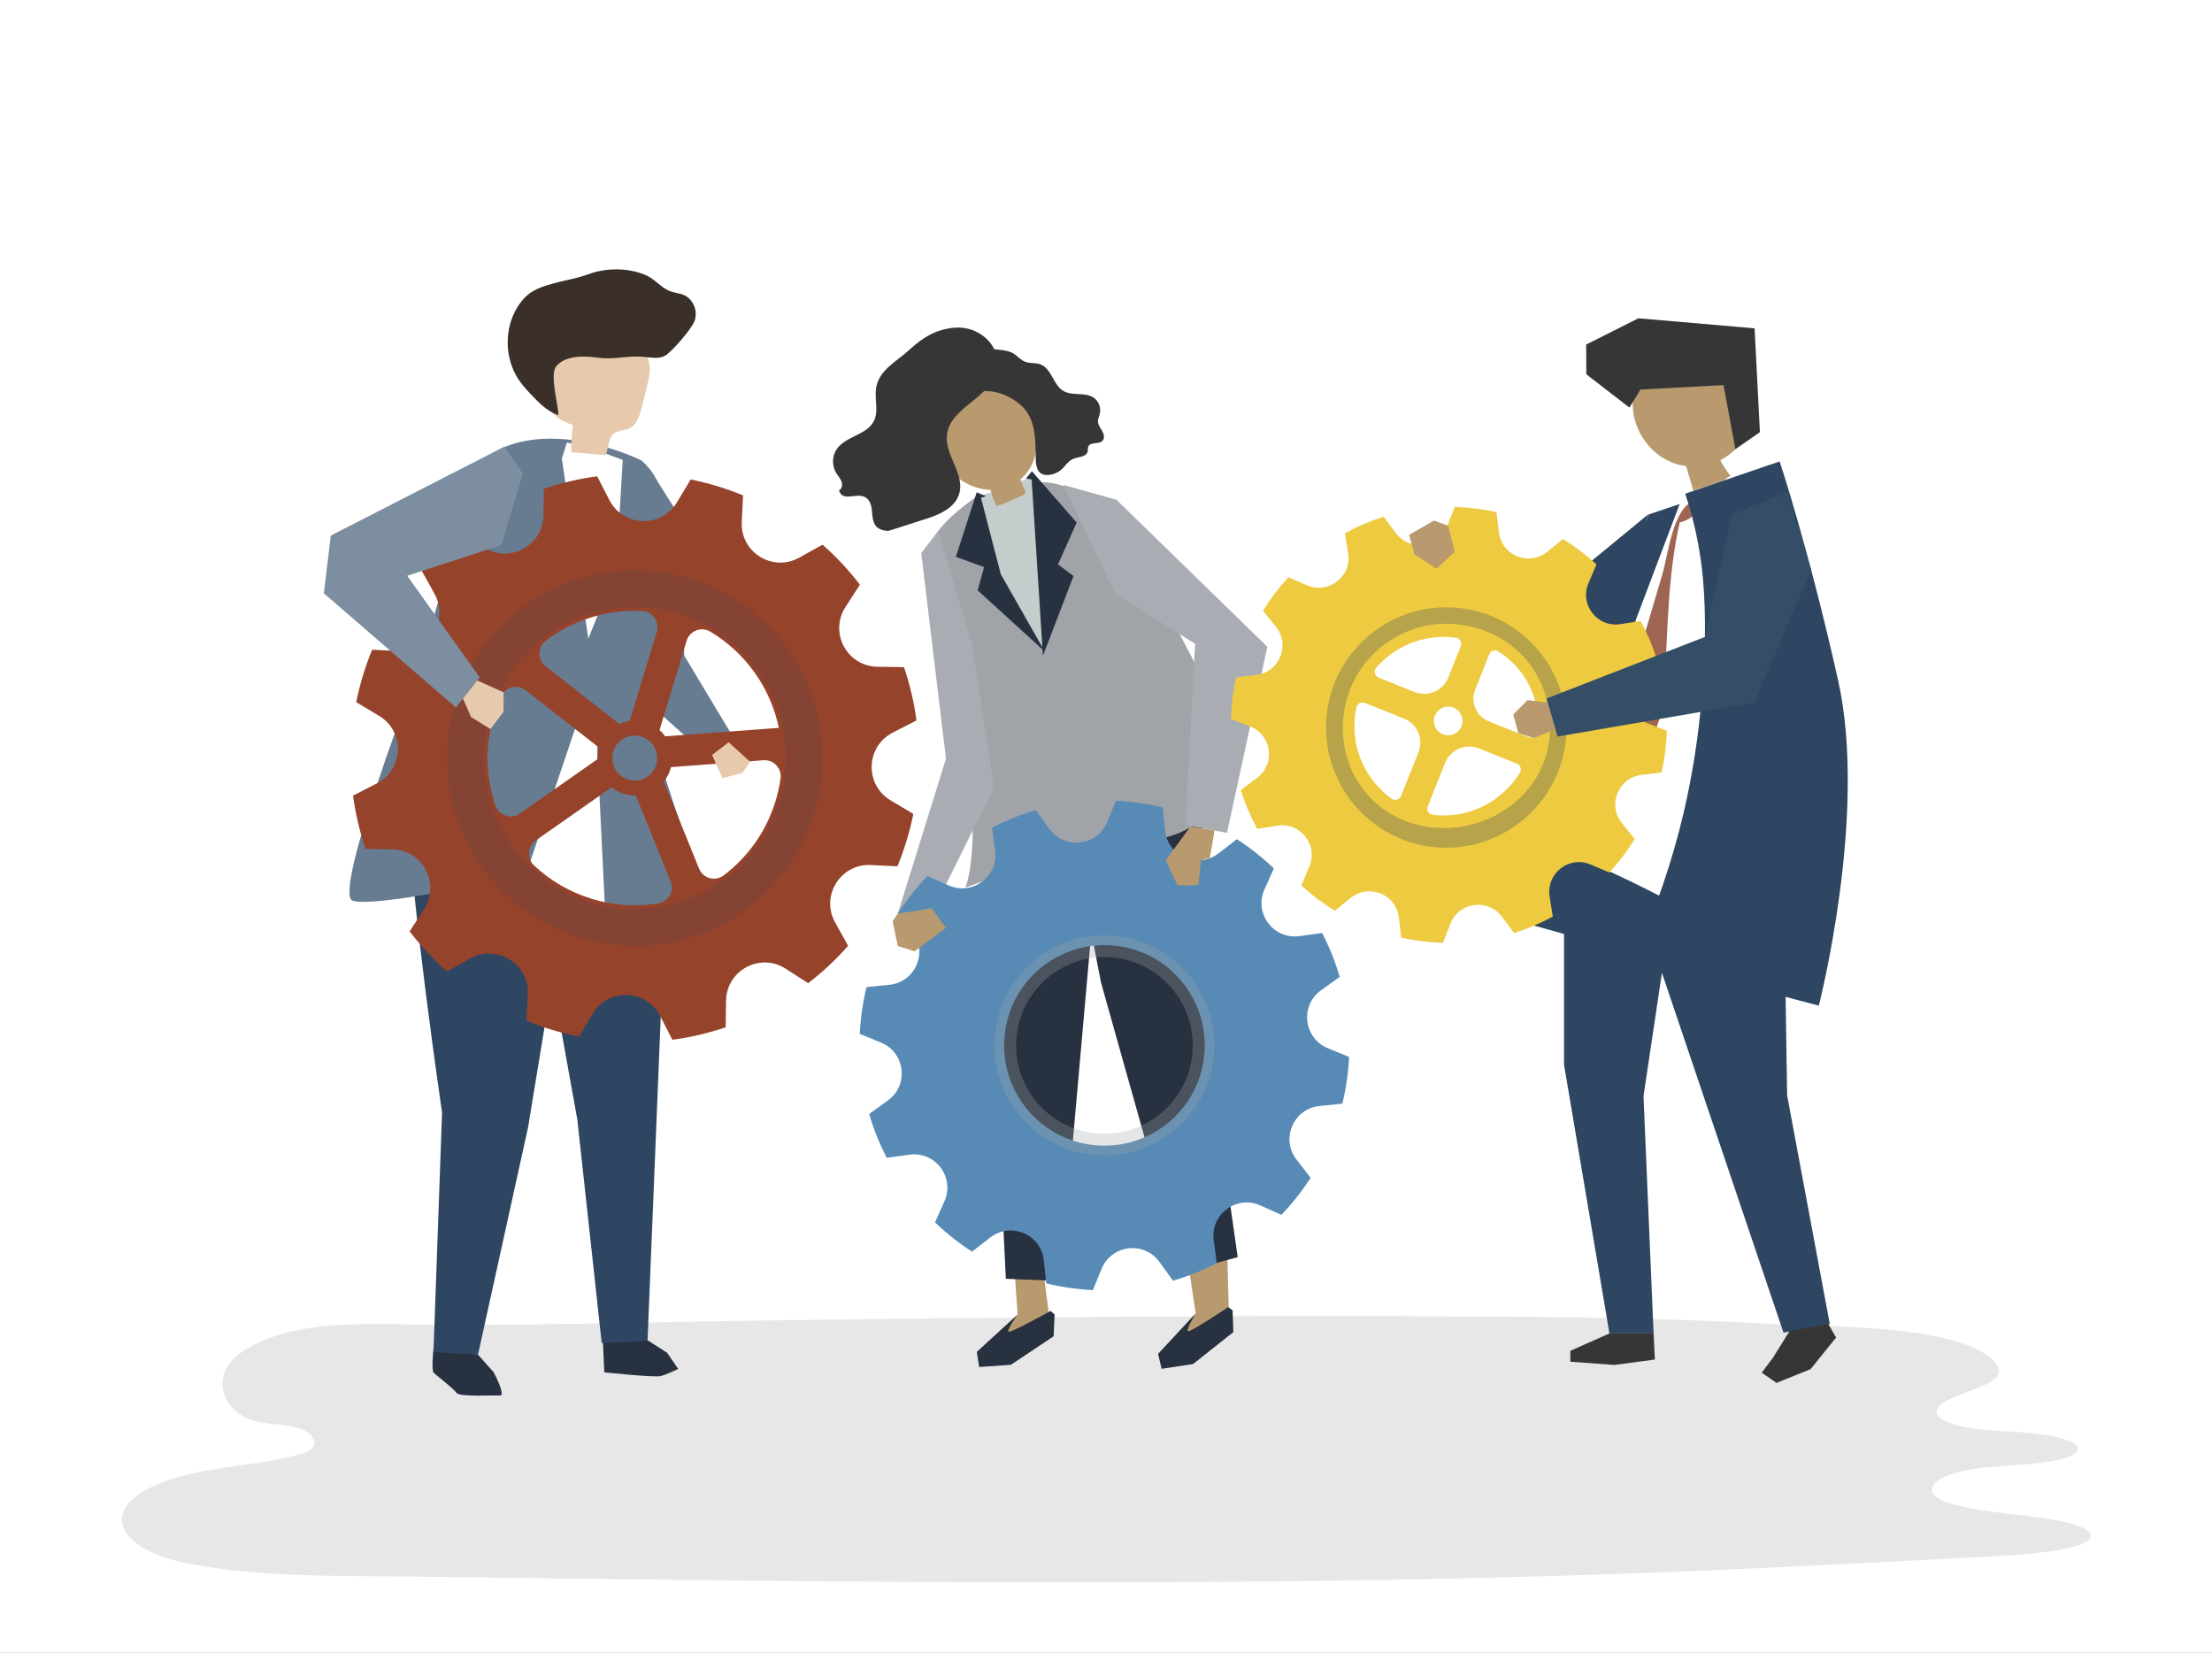 <?xml version="1.0" encoding="utf-8"?>
<!-- Generator: Adobe Illustrator 27.5.0, SVG Export Plug-In . SVG Version: 6.00 Build 0)  -->
<svg version="1.1" xmlns="http://www.w3.org/2000/svg" xmlns:xlink="http://www.w3.org/1999/xlink" x="0px" y="0px"
	 viewBox="0 0 1700 1270" style="enable-background:new 0 0 1700 1270;" xml:space="preserve">
<rect x="0" y="0" width="1700" height="1270" fill="#808080" stroke="none"/>
<g id="background">
	<g>
		
			<rect x="215" y="-215" transform="matrix(-1.836970e-16 1 -1 -1.836970e-16 1485 -215)" style="fill:#FFFFFF;" width="1270" height="1700"/>
	</g>
</g>
<g id="shadow">
	<g style="opacity:0.11;">
		<path style="fill:#272525;" d="M441.712,1017.265c-30.659,0.488-61.316,0.859-91.964,0.951
			c-54.618,0.164-126.207-7.952-166.973,22.949c-20.527,15.558-13.771,46.586,18.789,52.087c9.214,1.557,19.134,1.386,27.777,4.036
			c8.645,2.65,15.493,9.866,10.696,15.377c-2.452,2.817-7.173,4.327-11.699,5.511c-28.623,7.485-60.347,8.435-88.822,16.169
			c-67.658,18.378-55.977,55.318,5.531,67.24c55.313,10.722,116.826,9.239,173.852,9.965
			c333.754,4.248,668.408,9.294,1000.312-5.028c71.58-3.089,142.745-6.99,214.016-10.627c32.617-1.662,73.441-5.998,73.57-15.714
			c0.09-6.766-21.443-11.81-42.668-14.451c-37.171-4.624-85.696-8.648-78.671-23.776c2.563-5.519,14.661-10.582,31.467-13.169
			c12.98-1.998,27.91-2.526,41.982-3.729c14.072-1.203,28.5-3.412,34.417-7.348c15.933-10.6-24.192-16.909-52.437-17.877
			c-33.829-1.159-61.411-8.609-49.749-19.851c8.123-7.83,34.563-13.127,42.603-20.964c3.233-3.152,3.229-6.542,1.08-9.773
			c-21.471-32.278-133.642-29.51-175.444-31.927c-77.335-4.47-155.018-5.324-232.597-5.724
			c-175.985-0.908-351.975,0.608-527.923,2.963C546.497,1015.257,494.101,1016.431,441.712,1017.265z"/>
	</g>
</g>
<g id="object">
	<g>
		<g>
			<polygon style="fill:#677B91;" points="499.433,360.632 519.112,391.732 526,504 568,574 546,583 478,522 488.285,445.166 			"/>
		</g>
		<g>
			<g>
				<g>
					<path style="fill:#273140;" d="M488.524,1024.022l24.247,15.544l8.414,12.355c0,0-8.623,4.32-13.469,5.525
						c-4.846,1.205-43.269-2.899-43.269-2.899l-1.041-22.5L488.524,1024.022z"/>
				</g>
				<g>
					<path style="fill:#273140;" d="M367.357,1040.993l11.984,13.436c0,0,9.749,18.213,4.86,17.934
						c-4.889-0.279-31.454,1.145-33.242-1.9c-1.788-3.045-15.895-13.66-17.738-15.727c-1.844-2.067,0.04-19.16,0.04-19.16
						L367.357,1040.993z"/>
				</g>
				<g>
					<path style="fill:#2E4661;" d="M435.879,683.564l-30.111,183.064l-38.411,174.365l-34.219-1.956l6.594-184.031
						c0,0-24.665-169.142-24.749-219.172L435.879,683.564z"/>
				</g>
				<g>
					<polygon style="fill:#2E4661;" points="511.421,692.588 497.646,1030.463 462.429,1032.092 443.701,860.419 416.431,708.923 
						489.212,615.188 					"/>
				</g>
				<g>
					<g>
						<polygon style="fill:none;" points="362.115,373.607 362.116,373.607 362.115,373.607 						"/>
					</g>
					<g>
						<path style="fill:#677B91;" d="M497.012,515.995c-0.495-91.733,30.988-129.62-3.748-162.03c0,0-61.017-30.644-108.044-9.344
							c-0.652,0.295-1.301,0.599-1.948,0.907l-21.157,28.079c0,0-39.201,137.111-39.201,137.111s-68.303,176.64-51.757,181.483
							c18.747,5.488,114.498-17.825,130.94-13.536c16.441,4.289,65.498,23.571,116.795,16.823
							C562.869,689.703,497.507,607.728,497.012,515.995z"/>
					</g>
				</g>
				<g>
					<polygon style="fill:#FFFFFF;" points="448.263,342.147 435.61,340.107 431.805,352.491 452.154,490.742 473.668,436.896 
						478.607,353.434 					"/>
				</g>
				<g>
					<polygon style="fill:#FFFFFF;" points="449.803,536.801 402.003,678.384 438.439,691.169 464.766,694.335 458.273,561.247 
											"/>
				</g>
				<g>
					<g>
						<path style="fill:#E7CAAD;" d="M465.383,349.771c-8.753-0.749-17.505-1.499-26.258-2.248
							c-0.179-7.004,0.203-14.021,1.14-20.964c-7.32-2.464-15.79-6.192-17.162-13.793c-0.432-2.394-0.05-4.852,0.332-7.254
							c1.579-9.932,0.066-20.396,4.738-29.796c1.548-3.115,1.129-6.972,2.953-9.933c3.201-5.197,9.518-7.536,15.517-8.661
							c15.309-2.87,32.074,0.23,44.107,10.12c3.202,2.632,6.109,5.809,7.557,9.693c2.233,5.989,0.712,12.648-0.828,18.851
							c-1.422,5.726-2.843,11.451-4.264,17.177c-1.635,6.585-4.022,14.079-10.312,16.624c-3.34,1.352-7.308,1.023-10.322,2.997
							C467.266,336.065,468.095,344.025,465.383,349.771z"/>
					</g>
					<g>
						<path style="fill:#3A3029;" d="M519.296,224.968c-1.932-0.429-3.901-0.923-5.877-1.883
							c-6.236-3.032-10.455-8.764-17.091-11.642c-13.423-5.822-30.568-5.779-44.206-0.705c-13.052,4.856-30.644,6.196-42.427,12.962
							c-4.92,2.825-8.819,7.19-11.838,11.993c-10.461,16.643-10.215,39.394,0.605,55.807c2.427,3.682,5.318,7.039,8.351,10.241
							c6.278,6.627,13.79,14.816,22.335,17.188c0.1-7.617-7.158-31.534-1.394-37.853c7.643-8.379,21.919-7.557,32.116-6.168
							c12.149,1.655,22.355-1.84,34.494-0.72c6.183,0.571,13.137,2.111,18.056-1.68c5.686-4.382,17.912-18.543,20.936-24.856
							c2.648-5.527,1.331-12.527-2.672-17.167C527.228,226.478,523.341,225.866,519.296,224.968z"/>
					</g>
				</g>
			</g>
		</g>
		<g>
			<g>
				<g>
					<path style="fill:#96432B;" d="M686.045,563.023l18.311-9.4c-1.857-13.868-5.066-27.572-9.614-40.95l-20.513-0.332
						c-23.305-0.378-37.117-26.221-24.483-45.807l11.121-17.24c-8.596-11.214-18.207-21.496-28.706-30.746l-17.989,10.001
						c-20.372,11.325-45.255-4.149-44.106-27.429l1.01-20.467c-6.461-2.651-13.08-5.015-19.849-7.068
						c-6.768-2.053-13.586-3.765-20.43-5.151l-10.532,17.578c-11.979,19.994-41.267,19.034-51.912-1.701L458.952,366
						c-13.868,1.857-27.572,5.066-40.95,9.614l-0.333,20.513c-0.378,23.305-26.221,37.117-45.807,24.483l-17.24-11.121
						c-11.214,8.596-21.496,18.207-30.746,28.706l10.001,17.99c11.325,20.372-4.149,45.255-27.429,44.107l-20.467-1.01
						c-2.651,6.461-5.015,13.08-7.068,19.848c-2.053,6.768-3.765,13.586-5.151,20.43l17.578,10.532
						c19.994,11.98,19.034,41.267-1.701,51.912l-18.311,9.401c1.857,13.868,5.066,27.572,9.614,40.95l20.513,0.332
						c23.305,0.378,37.118,26.221,24.483,45.807l-11.121,17.24c8.597,11.214,18.208,21.496,28.706,30.746l17.99-10.001
						c20.371-11.325,45.255,4.149,44.106,27.429l-1.01,20.467c6.461,2.651,13.08,5.015,19.849,7.068
						c6.768,2.053,13.585,3.765,20.43,5.151l10.532-17.578c11.979-19.994,41.266-19.034,51.912,1.701l9.4,18.311
						c13.868-1.857,27.572-5.066,40.95-9.614l0.333-20.513c0.378-23.305,26.221-37.118,45.807-24.483l17.24,11.121
						c11.214-8.596,21.496-18.207,30.746-28.706l-10.001-17.989c-11.325-20.372,4.149-45.255,27.429-44.107l20.467,1.01
						c2.651-6.461,5.015-13.08,7.068-19.849c2.053-6.768,3.765-13.585,5.151-20.43l-17.578-10.532
						C664.351,602.956,665.311,573.669,686.045,563.023z M527.689,492.403c2.329-7.678,11.254-11.149,18.147-7.042
						c27.43,16.345,46.325,43.455,52.743,73.955l-87.361,6.512c-0.73-1.021-1.528-2.009-2.409-2.95
						c-0.62-0.662-1.266-1.283-1.931-1.873L527.689,492.403z M419.388,492.453c20.933-15.885,47.16-24.332,74.191-22.939
						c8.023,0.413,13.532,8.251,11.199,15.939l-20.813,68.605c-2.718,0.368-5.394,1.126-7.942,2.276l-56.717-44.337
						C412.942,507.022,412.953,497.337,419.388,492.453z M505.115,582.513c0,9.539-7.733,17.272-17.272,17.272
						c-9.539,0-17.272-7.733-17.272-17.272s7.733-17.272,17.272-17.272C497.382,565.241,505.115,572.974,505.115,582.513z
						 M399.563,625.157c-6.777,4.749-16.155,1.604-18.825-6.228c-7.378-21.638-8.289-45.708-1.145-69.255
						c1.559-5.138,3.451-10.084,5.645-14.821c3.324-7.177,12.54-9.297,18.772-4.426l56.276,43.993
						c-0.856,2.926-1.239,5.963-1.145,8.992L399.563,625.157z M505.993,694.193c-16.519,2.698-33.893,1.758-50.991-3.429
						c-17.253-5.234-32.339-14.219-44.635-25.791c-5.705-5.369-5.031-14.63,1.385-19.126l58.255-40.818
						c5.414,4.299,12.048,6.374,18.647,6.19l26.769,66.138C518.391,684.693,513.802,692.918,505.993,694.193z M599.882,598.221
						c-0.806,5.714-2.06,11.439-3.788,17.134c-7.224,23.813-21.595,43.494-40.05,57.413c-6.446,4.862-15.771,2.179-18.8-5.306
						l-27.072-66.887c2.691-3.319,4.535-7.107,5.527-11.074l71.014-5.293C594.561,583.622,600.981,590.428,599.882,598.221z"/>
				</g>
			</g>
			<g style="opacity:0.16;">
				<g>
					<path style="fill:#2E4661;" d="M487.843,726.967c-79.652,0-144.454-64.802-144.454-144.454
						c0-79.652,64.802-144.454,144.454-144.454s144.454,64.802,144.454,144.454C632.297,662.166,567.495,726.967,487.843,726.967z
						 M487.843,466.57c-63.932,0-115.943,52.012-115.943,115.943s52.012,115.943,115.943,115.943s115.943-52.012,115.943-115.943
						S551.774,466.57,487.843,466.57z"/>
				</g>
			</g>
		</g>
		<g>
			<polygon style="fill:#7D8EA1;" points="387.79,343.145 254.223,411.561 248.902,455.943 350.372,543.684 368.673,520.523 
				312.964,442.452 385.283,418.893 401.851,363.977 			"/>
		</g>
		<g>
			<polygon style="fill:#E7CAAD;" points="555.103,597.936 570.504,593.993 576.555,585.426 559.99,570.409 547.29,580.142 			"/>
		</g>
		<g>
			<polygon style="fill:#E7CAAD;" points="366.774,522.926 387.086,531.992 387,547 376.93,560.244 362,551 355.811,536.801 			"/>
		</g>
		<g>
			<g>
				<g>
					<polygon style="fill:#B99A6F;" points="778.93,965.222 782.071,1010.139 773.058,1021.562 773.604,1029.374 796.698,1022.853 
						807.165,1018.196 799.102,954.684 					"/>
				</g>
				<g>
					<path style="fill:#273140;" d="M782.071,1010.139l-31.355,28.686l1.796,11.649l24.411-1.707l32.81-21.919l0.792-16.736
						l-3.134-2.724c0,0-30.222,16.832-32.243,15.992C773.127,1022.539,782.071,1010.139,782.071,1010.139z"/>
				</g>
				<g>
					<polygon style="fill:#B99A6F;" points="912.147,964.732 918.932,1009.244 910.878,1021.363 912.058,1029.104 934.544,1020.726 
						944.598,1015.233 942.9,952.123 					"/>
				</g>
				<g>
					<path style="fill:#273140;" d="M918.932,1009.244l-28.918,31.141l2.738,11.464l24.191-3.688l30.918-24.515l-0.572-16.745
						l-3.345-2.461c0,0-28.752,19.235-30.835,18.562C911.026,1022.331,918.932,1009.244,918.932,1009.244z"/>
				</g>
				<g>
					<polygon style="fill:#273140;" points="762.45,765.044 773.031,982.662 814.996,984.388 847.67,615.419 755.092,554.563 					
						"/>
				</g>
				<g>
					<polygon style="fill:#273140;" points="925.167,583.303 921.896,759.498 951.208,966.055 908.755,977.618 846.211,755.21 
						808.282,560.432 					"/>
				</g>
				<g>
					<path style="fill:#A0A4A9;" d="M750,382c0,0-31,21-34,36s5,60,17,95s21,137,9,169c35-12,89-37,140-37s73-60,73-60
						s-78-169-111-195S799,367,750,382z"/>
				</g>
				<g>
					<polygon style="fill:#C5CCCC;" points="789.441,367.821 794.155,367.174 802.575,498.721 766.304,448.883 750.753,391.027 
						753.984,381.482 					"/>
				</g>
				<g>
					<polygon style="fill:#273140;" points="788.483,367.649 792.857,368.435 801.534,503.911 825.041,442.655 813.097,433.736 
						827.46,401.549 793.083,362.154 					"/>
				</g>
				<g>
					<polygon style="fill:#273140;" points="757.659,381.347 753.903,382.451 769.137,441.227 802.932,500.67 751.348,453.597 
						756.323,435.812 734.616,427.908 750.644,378.307 					"/>
				</g>
				<g>
					<g>
						<path style="fill:#B99A6F;" d="M784.101,302.273c-21.634-33.423-66.477-7.761-68.35,27.242
							c-1.222,22.833,22.003,46.309,45.506,46.949c0.304,0.811,0.571,1.574,0.738,2.235c0.86,3.403,2.113,6.658,3.463,9.936
							c0.503,1.222,18.832-7.251,20.873-8.205c0.714-0.334,1.501-0.746,1.749-1.476c0.476-1.401-1.669-4.647-2.143-5.954
							c-0.56-1.544-1.119-3.088-1.679-4.632c9.534-7.986,13.581-20.962,12.644-32.917
							C795.961,323.441,790.602,312.316,784.101,302.273z"/>
					</g>
					<g>
						<g>
							<path style="fill:#363636;" d="M744.437,277.061c-1.935,3.268-2.043,7.183-1.916,10.885c0.076,2.211,0.232,4.479,1.197,6.447
								c3.85,7.851,11.97,5.376,18.995,6.471c8.665,1.35,16.937,5.742,23.065,11.644c9.596,9.241,9.995,24.095,10.201,36.863
								c0.073,4.499-0.337,11.317,3.905,14.294c4.31,3.025,11.914,0.506,15.438-2.475c3.22-2.724,5.403-6.825,9.265-8.5
								c4.088-1.773,10.318-1.327,11.331-5.733c0.282-1.226,0.003-2.569,0.453-3.739c1.521-3.955,8.362-1.462,11.093-4.662
								c1.68-1.968,0.893-5.079-0.409-7.371c-1.302-2.293-3.085-4.502-3.225-7.127c-0.121-2.257,1.011-4.345,1.485-6.543
								c0.936-4.342-0.97-9.221-4.606-11.79c-6.76-4.775-16.638-1.1-23.684-5.421c-3.671-2.251-5.873-6.265-7.974-10.06
								c-2.101-3.794-4.477-7.756-8.294-9.733c-4.716-2.443-10.162-0.478-14.983-3.567c-2.833-1.815-5.095-4.531-8.126-5.97
								c-3.995-1.897-11.004-2.378-15.477-2.741C755.077,267.659,748.099,270.876,744.437,277.061z"/>
						</g>
						<g>
							<path style="fill:#363636;" d="M728.39,342.944c2.759,12.083,11.96,23.603,9.045,35.564
								c-2.941,12.071-16.4,17.455-28.141,20.959c-1.931,0.576-26.188,8.536-26.689,8.512
								c-16.122-0.767-10.048-14.472-14.219-22.243c-5.996-11.172-20.33,2.305-23.55-8.991c2.315-1.02,2.8-4.284,1.901-6.711
								c-0.899-2.428-2.751-4.359-4.093-6.572c-3.299-5.439-3.218-12.761,0.199-18.006c6.818-10.466,23.749-11.022,28.995-22.401
								c3.253-7.057,0.574-15.455,1.261-23.255c1.329-15.082,15.822-21.764,25.637-30.861c10.361-9.603,20.764-16.038,35.192-17.167
								c17.886-1.399,34.991,12.92,32.449,31.019c-3.26,23.213-37.678,29.819-38.722,52.826
								C727.544,338.087,727.838,340.527,728.39,342.944z"/>
						</g>
					</g>
				</g>
			</g>
			<g>
				<polygon style="fill:#A9ADB3;" points="721.071,407.98 708,425 727,583 690,702 713,708 764,605 747,495 				"/>
			</g>
			<g>
				<g>
					<g>
						<g>
							<path style="fill:#578AB5;" d="M895.369,638.063l-1.792-17.575c-5.851-1.422-11.799-2.579-17.834-3.452
								c-6.035-0.873-12.067-1.448-18.081-1.742l-6.698,16.347c-7.619,18.594-32.706,21.573-44.466,5.28l-10.386-14.388
								c-11.58,3.381-22.844,7.892-33.657,13.502l2.376,17.527c2.699,19.912-17.538,35.035-35.869,26.805l-16.136-7.244
								c-8.444,8.781-15.962,18.305-22.485,28.453l10.856,14.037c12.294,15.895,2.33,39.11-17.661,41.149l-17.575,1.792
								c-1.422,5.851-2.579,11.799-3.452,17.834c-0.873,6.035-1.448,12.067-1.742,18.081l16.347,6.698
								c18.594,7.619,21.573,32.706,5.279,44.467l-14.388,10.386c3.381,11.58,7.892,22.844,13.502,33.657l17.527-2.375
								c19.913-2.699,35.035,17.537,26.805,35.869l-7.244,16.136c8.781,8.444,18.305,15.962,28.453,22.485l14.037-10.856
								c15.895-12.294,39.11-2.33,41.149,17.661l1.792,17.576c5.851,1.422,11.799,2.579,17.834,3.451
								c6.035,0.873,12.067,1.448,18.081,1.743l6.698-16.348c7.619-18.594,32.706-21.573,44.467-5.279l10.386,14.388
								c11.58-3.381,22.844-7.892,33.657-13.502l-2.376-17.527c-2.699-19.912,17.538-35.035,35.87-26.805l16.136,7.244
								c8.444-8.781,15.962-18.305,22.485-28.453l-10.856-14.037c-12.294-15.895-2.33-39.11,17.661-41.149l17.575-1.792
								c1.422-5.85,2.579-11.799,3.452-17.834s1.448-12.067,1.742-18.081l-16.347-6.698c-18.594-7.619-21.573-32.706-5.279-44.466
								l14.388-10.386c-3.381-11.58-7.892-22.844-13.502-33.657l-17.527,2.376c-19.912,2.699-35.035-17.537-26.805-35.869
								l7.244-16.136c-8.781-8.444-18.305-15.962-28.453-22.485l-14.036,10.856C920.623,668.018,897.408,658.054,895.369,638.063z
								 M925.072,814.36c-6.092,42.123-45.178,71.332-87.301,65.24c-42.123-6.092-71.332-45.178-65.241-87.301
								c6.092-42.123,45.178-71.332,87.301-65.241C901.955,733.15,931.164,772.237,925.072,814.36z"/>
						</g>
					</g>
				</g>
				<g style="opacity:0.29;">
					<g>
						<path style="fill:#A0A4A9;" d="M839.45,887.371c-46.341-5.156-79.847-47.052-74.691-93.392
							c5.156-46.341,47.052-79.847,93.392-74.691c46.341,5.156,79.847,47.052,74.691,93.392
							C927.687,859.021,885.791,892.527,839.45,887.371z M856.306,735.875c-37.195-4.139-70.821,22.754-74.96,59.949
							s22.755,70.821,59.949,74.96c37.195,4.138,70.821-22.755,74.96-59.949C920.394,773.64,893.501,740.013,856.306,735.875z"/>
					</g>
				</g>
			</g>
			<g>
				<polygon style="fill:#A9ADB3;" points="817.109,372.607 858,384 974,497 943,640 911,634 918.478,494.742 857,456 				"/>
			</g>
			<g>
				<path style="fill:#B99A6F;" d="M915,635l-19,26c0,0,8,18,9,19s16,0,16,0l1.964-18.984c0,0,5.798-1.714,6.417-1.365
					c0.619,0.349,3.986-21.457,3.986-21.457L915,635z"/>
			</g>
			<g>
				<polygon style="fill:#B99A6F;" points="690,702 716,698 727,713 703,731 690,727 686,708 				"/>
			</g>
		</g>
		<g>
			<g>
				<g>
					<polygon style="fill:#2E4661;" points="1267,395 1188,460 1112,408 1092,427 1163,504 1195,516 1236,499 					"/>
				</g>
				<g>
					<polygon style="fill:#2E4661;" points="1202.008,690.149 1202.008,818.136 1236.914,1024.661 1270.85,1024.661 
						1263.093,842.376 1285.394,693.058 					"/>
				</g>
				<g>
					<path style="fill:#2E4661;" d="M1267.237,395.247l72.332-24.283c0,0,21.805,63.87,45.027,165.552
						s-25.535,226.902-25.535,226.902s-160.17-47.291-192.226-55.393l50.489-180.864L1267.237,395.247z"/>
				</g>
				<g>
					<polygon style="fill:#2E4661;" points="1264.632,710.239 1370.664,1024.037 1406.275,1017.53 1373.477,841.792 
						1370.654,660.578 					"/>
				</g>
				<g>
					<g>
						<path style="fill:#B99A6F;" d="M1255.969,292.837c20.391,2.838,40.642-12.743,60.537-7.256
							c12.935,3.567,22.531,15.87,25.681,29.236c1.468,6.23,1.696,12.932-0.524,18.888c-1.44,3.866-3.856,7.277-6.633,10.267
							c-3.713,3.997-8.146,7.231-12.99,9.622c2.296,4.3,4.981,8.392,8.014,12.207c-9.684,3.005-14.364,23.833-24.049,26.839
							c-1.735-5.566-8.475-28.955-10.211-34.52c-2.832-0.342-5.637-0.93-8.364-1.83c-16.494-5.443-29.448-21.04-32.064-38.605
							C1254.141,309.455,1255.023,301.084,1255.969,292.837z"/>
					</g>
					<g>
						<polygon style="fill:#363636;" points="1260.741,299.354 1324.584,295.942 1333.736,345.134 1352.55,332.099 
							1348.474,252.314 1259.19,244.581 1219,264.777 1219.16,287.643 1252.264,313.193 						"/>
					</g>
				</g>
				<g>
					<path style="fill:#FFFFFF;" d="M1293.825,379.517l72.332-24.283c0,0,21.805,63.87,45.027,165.552
						c23.223,101.682-25.535,226.902-25.535,226.902s-141.274-79.523-173.33-87.625l31.593-148.632L1293.825,379.517z"/>
				</g>
				<g>
					<path style="fill:#9E6652;" d="M1255.104,517.418c-3.93,13.313-8.176,28.32-6.145,41.579c0,0,7.84,18.934,8.64,18.216
						c0.065-0.586,10.548-8.337,13.691-14.364c5.362-10.283,7.1-23.384,7.84-35.268c2.626-42.174,2.419-84.842,11.773-126.051
						c8.438-2.077,15.886-7.801,11.248-16.744c-16.488,5.259-20.156,41.536-24.484,56.198
						C1270.146,466.462,1262.625,491.94,1255.104,517.418z"/>
				</g>
				<g>
					<polygon style="fill:#363636;" points="1236.914,1024.661 1206.856,1038.035 1206.856,1046.394 1240.792,1048.901 
						1271.819,1044.722 1270.85,1024.661 					"/>
				</g>
				<g>
					<polygon style="fill:#363636;" points="1375.41,1022.743 1362.607,1043.297 1353.948,1054.815 1365.319,1062.672 
						1391.535,1052.086 1411.11,1027.811 1405.055,1017.326 					"/>
				</g>
				<g>
					<path style="fill:#2E4661;" d="M1412.603,522.559c-23.142-103.175-44.897-167.976-44.897-167.976l-72.355,24.701l-0.135,0.361
						c1.346,4.237,2.763,8.455,3.957,12.741c4.714,16.918,7.94,34.244,9.552,51.756c2.833,30.779,1.613,62.203-1.007,92.969
						c-2.514,29.52-7.106,58.871-13.849,87.709c-8.915,38.123-21.844,75.041-37.857,110.587
						c65.14,17.129,141.796,37.362,141.796,37.362S1435.746,625.734,1412.603,522.559z"/>
				</g>
			</g>
			<g>
				<g>
					<path style="fill:#EECA41;" d="M1266.332,555.873c-16.684-6.445-19.786-28.715-5.499-39.474l12.616-9.501
						c-3.217-10.244-7.434-20.186-12.621-29.707l-15.554,2.43c-17.671,2.76-31.493-14.975-24.5-31.436l6.155-14.489
						c-7.966-7.355-16.577-13.874-25.724-19.496l-12.295,9.914c-13.923,11.226-34.761,2.778-36.935-14.974l-1.912-15.608
						c-5.232-1.16-10.546-2.082-15.932-2.75c-5.386-0.668-10.765-1.071-16.121-1.225l-5.666,14.667
						c-6.445,16.684-28.715,19.786-39.474,5.499l-9.501-12.616c-10.244,3.217-20.186,7.435-29.707,12.622l2.43,15.554
						c2.76,17.671-14.975,31.493-31.436,24.5l-14.489-6.155c-7.355,7.966-13.873,16.577-19.496,25.724l9.914,12.295
						c11.226,13.923,2.778,34.761-14.975,36.936l-15.607,1.911c-1.16,5.232-2.082,10.546-2.75,15.932
						c-0.668,5.386-1.071,10.765-1.225,16.121l14.667,5.666c16.683,6.445,19.786,28.714,5.499,39.474l-12.617,9.502
						c3.217,10.243,7.435,20.186,12.622,29.707l15.554-2.43c17.671-2.76,31.493,14.975,24.5,31.437l-6.155,14.488
						c7.966,7.355,16.577,13.874,25.724,19.496l12.295-9.914c13.923-11.226,34.761-2.778,36.936,14.974l1.912,15.608
						c5.232,1.16,10.545,2.082,15.932,2.75c5.386,0.668,10.765,1.072,16.121,1.225l5.666-14.668
						c6.445-16.684,28.714-19.786,39.474-5.5l9.502,12.617c10.243-3.217,20.186-7.434,29.707-12.621l-2.43-15.554
						c-2.76-17.671,14.975-31.493,31.436-24.5l14.489,6.155c7.356-7.966,13.874-16.577,19.496-25.724l-9.914-12.295
						c-11.226-13.923-2.778-34.761,14.975-36.935l15.608-1.912c1.159-5.231,2.082-10.545,2.75-15.932
						c0.668-5.386,1.071-10.765,1.225-16.121L1266.332,555.873z M1117.955,489.973c0.302,0.037,0.602,0.077,0.902,0.118
						c3.084,0.423,4.951,3.634,3.798,6.525l-9.551,23.947c-4.092,10.26-15.727,15.26-25.986,11.168l-27.602-11.008
						c-3.074-1.226-3.997-5.118-1.826-7.617C1072.165,496.442,1094.403,487.052,1117.955,489.973z M1123.847,552.137
						c1.235,7.529-5.182,13.945-12.71,12.71c-4.559-0.748-8.236-4.425-8.984-8.984c-1.235-7.529,5.182-13.945,12.71-12.71
						C1119.422,543.901,1123.099,547.578,1123.847,552.137z M1041.444,549.601c0.254-2.048,0.601-4.061,1.031-6.039
						c0.625-2.872,3.716-4.469,6.446-3.38l30.047,11.983c10.26,4.092,15.26,15.727,11.168,25.986l-13.36,33.499
						c-1.147,2.877-4.7,3.949-7.216,2.143C1049.826,599.628,1038.244,575.406,1041.444,549.601z M1101.073,626.112
						c-0.02-0.003-0.041-0.005-0.061-0.008c-3.05-0.381-4.881-3.598-3.742-6.453l13.301-33.349
						c4.092-10.26,15.727-15.26,25.986-11.168l29.215,11.652c2.745,1.095,3.872,4.402,2.334,6.925
						C1154.505,616.028,1128.694,629.537,1101.073,626.112z M1181.505,563.225c-0.002,0.019-0.005,0.038-0.007,0.057
						c-0.357,2.858-3.371,4.573-6.047,3.506l-31.25-12.464c-9.614-3.835-14.299-14.737-10.465-24.351l10.918-27.377
						c1.026-2.572,4.125-3.628,6.489-2.187C1172.056,513.157,1184.715,537.342,1181.505,563.225z"/>
				</g>
				<g style="opacity:0.29;">
					<g>
						<path style="fill:#2E4661;" d="M1102,636c-43.722-3.97-73.606-40.555-69.635-84.277c3.97-43.722,42.771-76.062,86.493-72.091
							c46.367,4.211,76.084,42.531,72.092,86.493C1186.978,609.846,1145.722,639.97,1102,636z M1119.869,467.038
							c-50.732-4.607-95.753,32.918-100.36,83.649c-4.607,50.732,32.918,95.753,83.649,100.359
							c50.732,4.607,95.753-32.918,100.359-83.649C1208.125,516.666,1170.601,471.645,1119.869,467.038z"/>
					</g>
				</g>
			</g>
			<g>
				<polygon style="fill:#334E66;" points="1373.517,378.307 1391.983,438.06 1348,540 1197,566 1188.496,536.801 1310.282,489.444 
					1331,395 				"/>
			</g>
			<g>
				<polygon style="fill:#B99A6F;" points="1189.25,539.838 1174,538 1163,549 1166.836,563.353 1178.667,567.191 1195.379,560.432 
									"/>
			</g>
			<g>
				<polygon style="fill:#B99A6F;" points="1113,404 1102,400 1083,411 1087,426 1104,437 1118,424 				"/>
			</g>
		</g>
	</g>
</g>
</svg>
